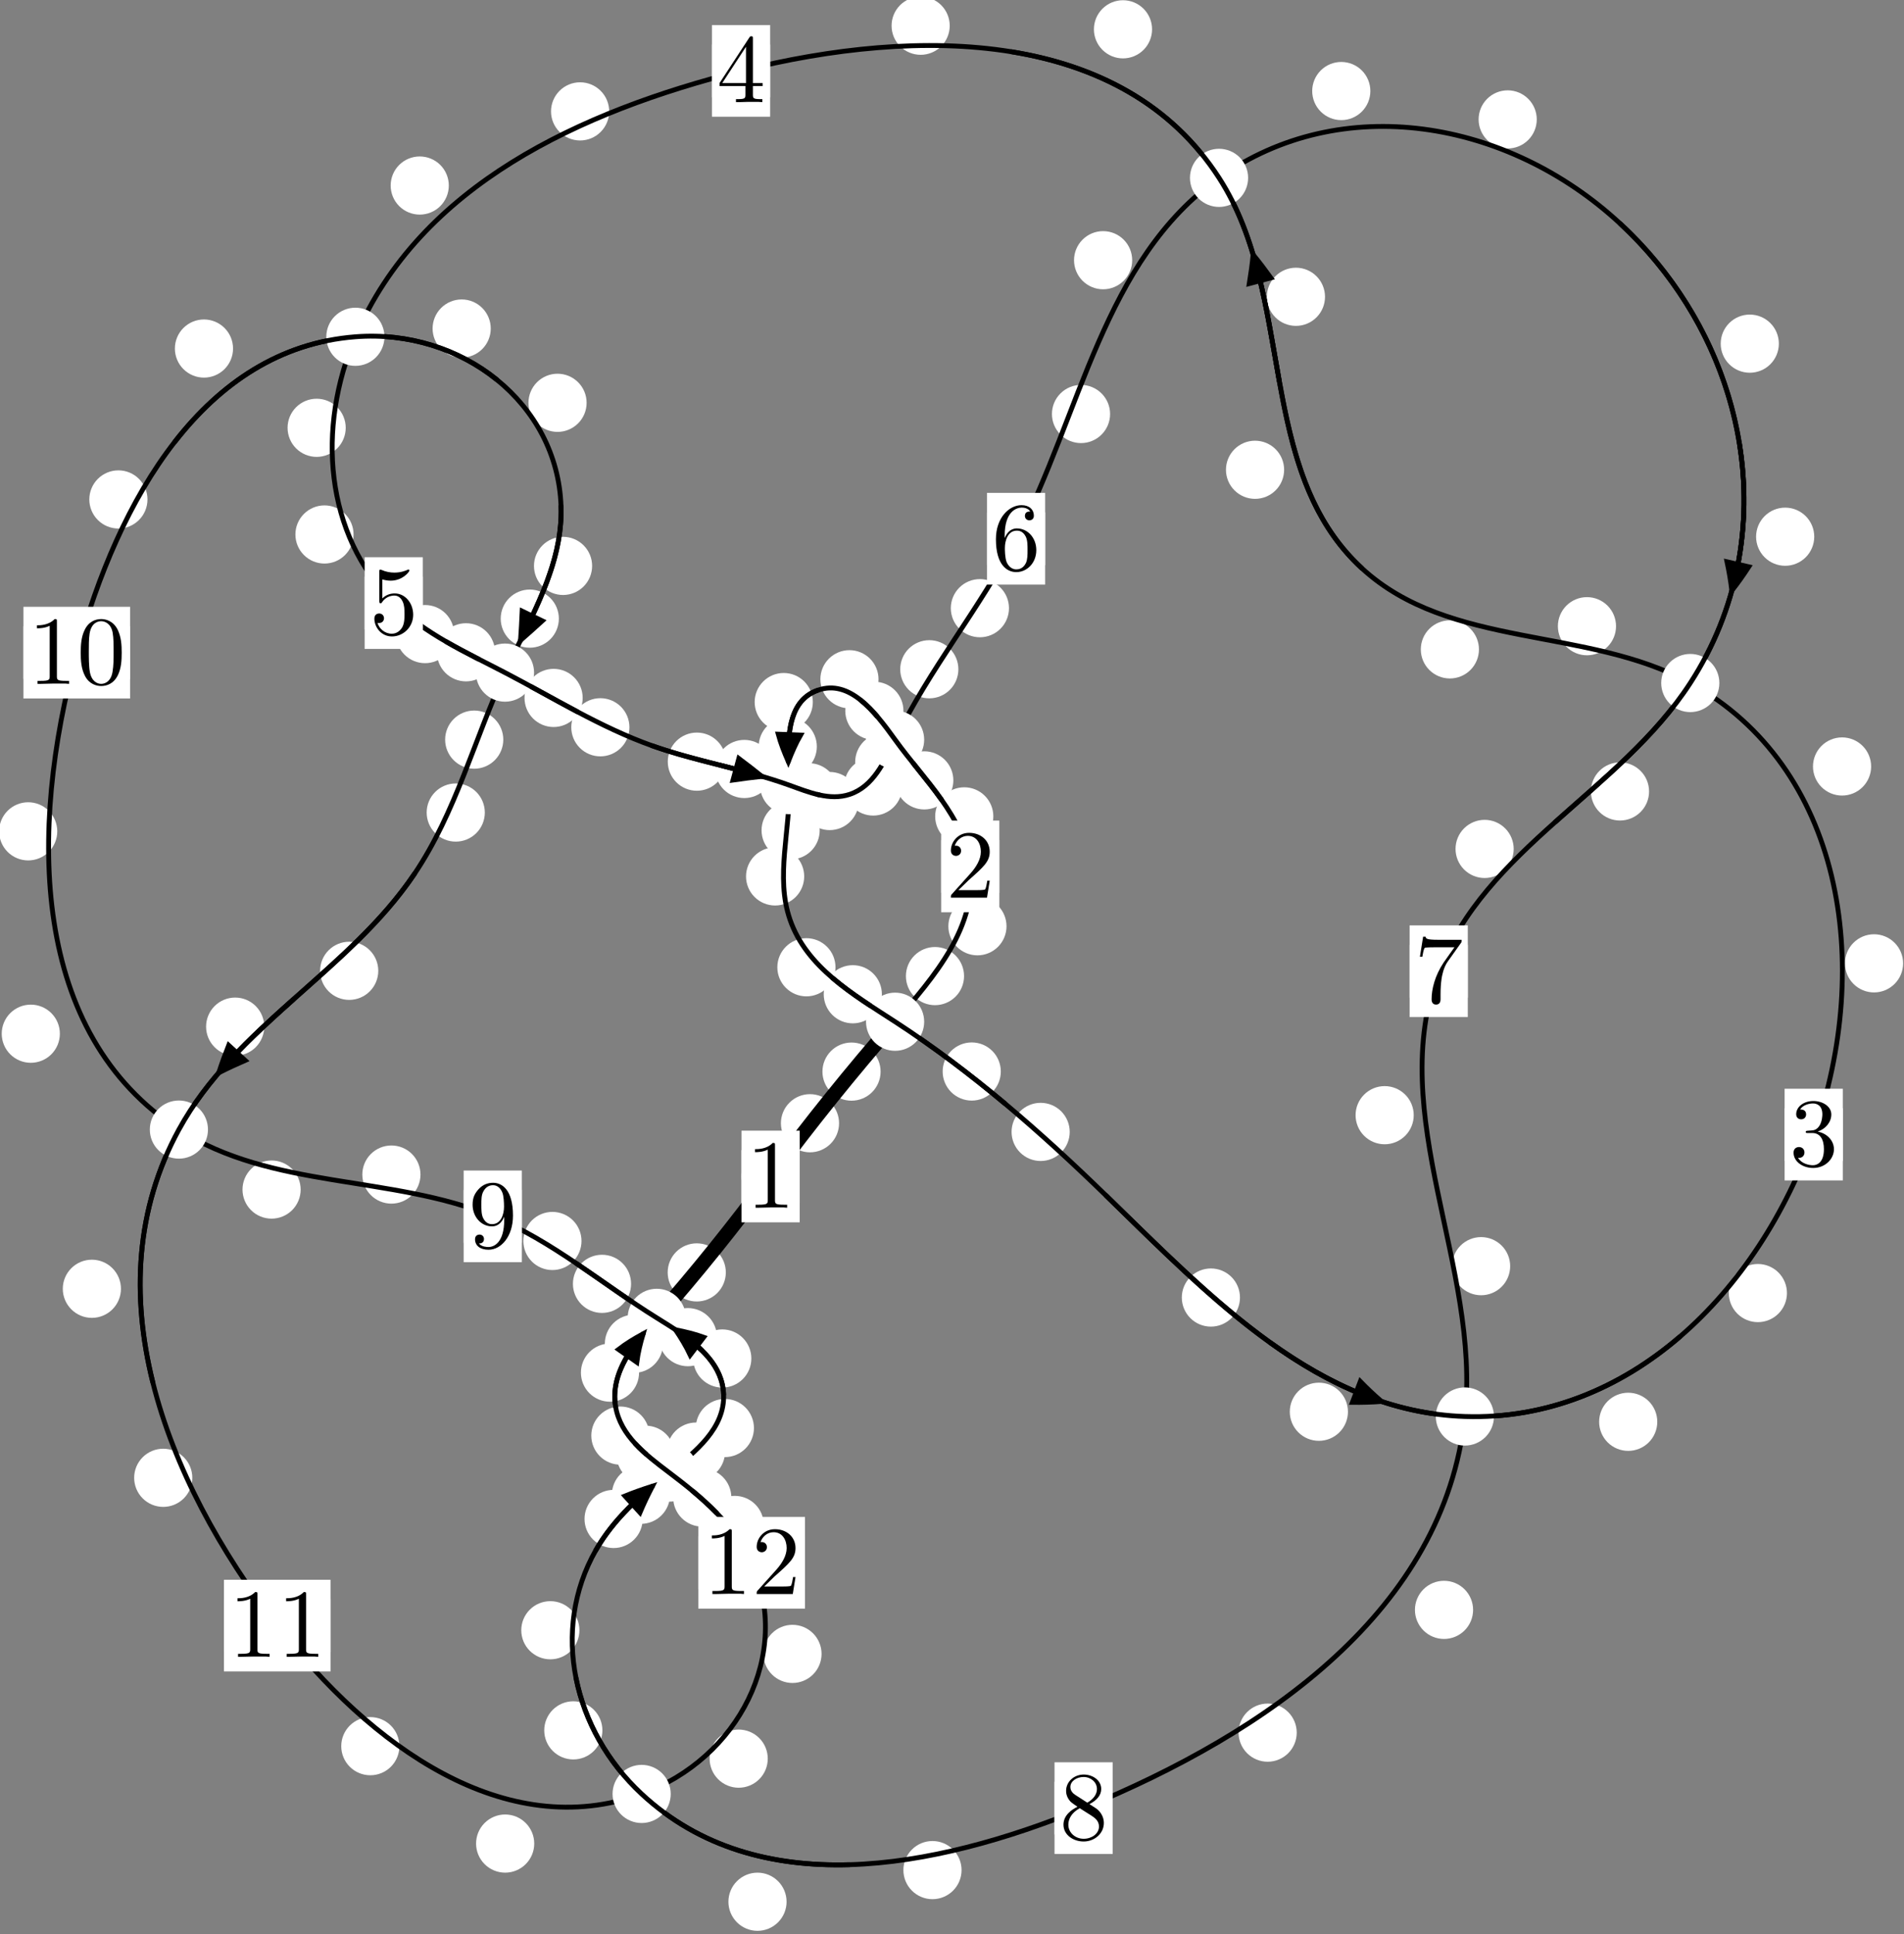 <?xml version="1.0"?>
<!-- Created by MetaPost 1.999 on 2021.07.05:2354 -->
<svg version="1.1" xmlns="http://www.w3.org/2000/svg" xmlns:xlink="http://www.w3.org/1999/xlink" width="195.697" height="198.768" viewBox="0 0 195.697 198.768">
<rect x="0" y="0" width="195.697" height="198.768" fill="#808080" stroke="none"/>
<!-- Original BoundingBox: -92.091415 -93.423615 103.605881 105.344177 -->
  <defs>
    <g transform="scale(0.01,0.01)" id="GLYPHcmr10_48">
      <path style="fill-rule: evenodd;" d="M460 -320C460 -400,455 -480,420 -554C374 -650,292 -666,250 -666C190 -666,117 -640,76 -547C44 -478,39 -400,39 -320C39 -245,43 -155,84 -79C127 2,200 22,249 22C303 22,379 1,423 -94C455 -163,460 -241,460 -320M249 -0C210 -0,151 -25,133 -121C122 -181,122 -273,122 -332C122 -396,122 -462,130 -516C149 -635,224 -644,249 -644C282 -644,348 -626,367 -527C377 -471,377 -395,377 -332C377 -257,377 -189,366 -125C351 -30,294 -0,249 -0"></path>
    </g>
    <g transform="scale(0.01,0.01)" id="GLYPHcmr10_49">
      <path style="fill-rule: evenodd;" d="M294 -640C294 -664,294 -666,271 -666C209 -602,121 -602,89 -602L89 -571C109 -571,168 -571,220 -597L220 -79C220 -43,217 -31,127 -31L95 -31L95 -0L257 -0L130 -3L217 -3L257 -3L297 -3L384 -3L419 -0L419 -31L387 -31C297 -31,294 -42,294 -79"></path>
    </g>
    <g transform="scale(0.01,0.01)" id="GLYPHcmr10_50">
      <path style="fill-rule: evenodd;" d="M127 -77L233 -180C389 -318,449 -372,449 -472C449 -586,359 -666,237 -666C124 -666,50 -574,50 -485C50 -429,100 -429,103 -429C120 -429,155 -441,155 -482C155 -508,137 -534,102 -534C94 -534,92 -534,89 -533C112 -598,166 -635,224 -635C315 -635,358 -554,358 -472C358 -392,308 -313,253 -251L61 -37C50 -26,50 -24,50 -0L421 -0L449 -174L424 -174C419 -144,412 -100,402 -85C395 -77,329 -77,307 -77"></path>
    </g>
    <g transform="scale(0.01,0.01)" id="GLYPHcmr10_51">
      <path style="fill-rule: evenodd;" d="M290 -352C372 -379,430 -449,430 -528C430 -610,342 -666,246 -666C145 -666,69 -606,69 -530C69 -497,91 -478,120 -478C151 -478,171 -500,171 -529C171 -579,124 -579,109 -579C140 -628,206 -641,242 -641C283 -641,338 -619,338 -529C338 -517,336 -459,310 -415C280 -367,246 -364,221 -363C213 -362,189 -360,182 -360C174 -359,167 -358,167 -348C167 -337,174 -337,191 -337L235 -337C317 -337,354 -269,354 -171C354 -35,285 -6,241 -6C198 -6,123 -23,88 -82C123 -77,154 -99,154 -137C154 -173,127 -193,98 -193C74 -193,42 -179,42 -135C42 -44,135 22,244 22C366 22,457 -69,457 -171C457 -253,394 -331,290 -352"></path>
    </g>
    <g transform="scale(0.01,0.01)" id="GLYPHcmr10_52">
      <path style="fill-rule: evenodd;" d="M294 -165L294 -78C294 -42,292 -31,218 -31L197 -31L197 -0L332 -0L238 -3L290 -3L332 -3L374 -3L427 -3L468 -0L468 -31L447 -31C373 -31,371 -42,371 -78L371 -165L471 -165L471 -196L371 -196L371 -651C371 -671,371 -677,355 -677C346 -677,343 -677,335 -665L28 -196L28 -165M300 -196L56 -196L300 -569"></path>
    </g>
    <g transform="scale(0.01,0.01)" id="GLYPHcmr10_53">
      <path style="fill-rule: evenodd;" d="M449 -201C449 -320,367 -420,259 -420C211 -420,168 -404,132 -369L132 -564C152 -558,185 -551,217 -551C340 -551,410 -642,410 -655C410 -661,407 -666,400 -666C399 -666,397 -666,392 -663C372 -654,323 -634,256 -634C216 -634,170 -641,123 -662C115 -665,113 -665,111 -665C101 -665,101 -657,101 -641L101 -345C101 -327,101 -319,115 -319C122 -319,124 -322,128 -328C139 -344,176 -398,257 -398C309 -398,334 -352,342 -334C358 -297,360 -258,360 -208C360 -173,360 -113,336 -71C312 -32,275 -6,229 -6C156 -6,99 -59,82 -118C85 -117,88 -116,99 -116C132 -116,149 -141,149 -165C149 -189,132 -214,99 -214C85 -214,50 -207,50 -161C50 -75,119 22,231 22C347 22,449 -74,449 -201"></path>
    </g>
    <g transform="scale(0.01,0.01)" id="GLYPHcmr10_54">
      <path style="fill-rule: evenodd;" d="M132 -328L132 -352C132 -605,256 -641,307 -641C331 -641,373 -635,395 -601C380 -601,340 -601,340 -556C340 -525,364 -510,386 -510C402 -510,432 -519,432 -558C432 -618,388 -666,305 -666C177 -666,42 -537,42 -316C42 -49,158 22,251 22C362 22,457 -72,457 -204C457 -331,368 -427,257 -427C189 -427,152 -376,132 -328M251 -6C188 -6,158 -66,152 -81C134 -128,134 -208,134 -226C134 -304,166 -404,256 -404C272 -404,318 -404,349 -342C367 -305,367 -254,367 -205C367 -157,367 -107,350 -71C320 -11,274 -6,251 -6"></path>
    </g>
    <g transform="scale(0.01,0.01)" id="GLYPHcmr10_55">
      <path style="fill-rule: evenodd;" d="M476 -609C485 -621,485 -623,485 -644L242 -644C120 -644,118 -657,114 -676L89 -676L56 -470L81 -470C84 -486,93 -549,106 -561C113 -567,191 -567,204 -567L411 -567C400 -551,321 -442,299 -409C209 -274,176 -135,176 -33C176 -23,176 22,222 22C268 22,268 -23,268 -33L268 -84C268 -139,271 -194,279 -248C283 -271,297 -357,341 -419"></path>
    </g>
    <g transform="scale(0.01,0.01)" id="GLYPHcmr10_56">
      <path style="fill-rule: evenodd;" d="M163 -457C117 -487,113 -521,113 -538C113 -599,178 -641,249 -641C322 -641,386 -589,386 -517C386 -460,347 -412,287 -377M309 -362C381 -399,430 -451,430 -517C430 -609,341 -666,250 -666C150 -666,69 -592,69 -499C69 -481,71 -436,113 -389C124 -377,161 -352,186 -335C128 -306,42 -250,42 -151C42 -45,144 22,249 22C362 22,457 -61,457 -168C457 -204,446 -249,408 -291C389 -312,373 -322,309 -362M209 -320L332 -242C360 -223,407 -193,407 -132C407 -58,332 -6,250 -6C164 -6,92 -68,92 -151C92 -209,124 -273,209 -320"></path>
    </g>
    <g transform="scale(0.01,0.01)" id="GLYPHcmr10_57">
      <path style="fill-rule: evenodd;" d="M367 -318L367 -286C367 -52,263 -6,205 -6C188 -6,134 -8,107 -42C151 -42,159 -71,159 -88C159 -119,135 -134,113 -134C97 -134,67 -125,67 -86C67 -19,121 22,206 22C335 22,457 -114,457 -329C457 -598,342 -666,253 -666C198 -666,149 -648,106 -603C65 -558,42 -516,42 -441C42 -316,130 -218,242 -218C303 -218,344 -260,367 -318M243 -241C227 -241,181 -241,150 -304C132 -341,132 -391,132 -440C132 -494,132 -541,153 -578C180 -628,218 -641,253 -641C299 -641,332 -607,349 -562C361 -530,365 -467,365 -421C365 -338,331 -241,243 -241"></path>
    </g>
  </defs>
  <path d="M86.241 115.431C86.241 114.639,85.926 113.878,85.365 113.318C84.805 112.757,84.045 112.443,83.252 112.443C82.459 112.443,81.699 112.757,81.139 113.318C80.578 113.878,80.263 114.639,80.263 115.431C80.263 116.224,80.578 116.984,81.139 117.545C81.699 118.105,82.459 118.42,83.252 118.42C84.045 118.42,84.805 118.105,85.365 117.545C85.926 116.984,86.241 116.224,86.241 115.431Z" style="fill: rgb(100%,100%,100%);stroke: none;"></path>
  <path d="M82.193 120.904C82.193 120.111,81.878 119.351,81.318 118.791C80.757 118.23,79.997 117.915,79.204 117.915C78.412 117.915,77.651 118.23,77.091 118.791C76.53 119.351,76.215 120.111,76.215 120.904C76.215 121.697,76.53 122.457,77.091 123.017C77.651 123.578,78.412 123.893,79.204 123.893C79.997 123.893,80.757 123.578,81.318 123.017C81.878 122.457,82.193 121.697,82.193 120.904Z" style="fill: rgb(100%,100%,100%);stroke: none;"></path>
  <path d="M99.088 100.309C99.088 99.516,98.773 98.756,98.213 98.196C97.652 97.635,96.892 97.32,96.099 97.32C95.307 97.32,94.546 97.635,93.986 98.196C93.425 98.756,93.111 99.516,93.111 100.309C93.111 101.102,93.425 101.862,93.986 102.422C94.546 102.983,95.307 103.298,96.099 103.298C96.892 103.298,97.652 102.983,98.213 102.422C98.773 101.862,99.088 101.102,99.088 100.309Z" style="fill: rgb(100%,100%,100%);stroke: none;"></path>
  <path d="M90.51 110.126C90.51 109.333,90.195 108.573,89.634 108.012C89.074 107.452,88.314 107.137,87.521 107.137C86.728 107.137,85.968 107.452,85.408 108.012C84.847 108.573,84.532 109.333,84.532 110.126C84.532 110.918,84.847 111.678,85.408 112.239C85.968 112.799,86.728 113.114,87.521 113.114C88.314 113.114,89.074 112.799,89.634 112.239C90.195 111.678,90.51 110.918,90.51 110.126Z" style="fill: rgb(100%,100%,100%);stroke: none;"></path>
  <path d="M102.097 83.895C102.097 83.102,101.782 82.342,101.222 81.782C100.661 81.221,99.901 80.906,99.108 80.906C98.316 80.906,97.555 81.221,96.995 81.782C96.434 82.342,96.12 83.102,96.12 83.895C96.12 84.688,96.434 85.448,96.995 86.008C97.555 86.569,98.316 86.884,99.108 86.884C99.901 86.884,100.661 86.569,101.222 86.008C101.782 85.448,102.097 84.688,102.097 83.895Z" style="fill: rgb(100%,100%,100%);stroke: none;"></path>
  <path d="M103.452 95.188C103.452 94.395,103.137 93.635,102.577 93.075C102.016 92.514,101.256 92.199,100.464 92.199C99.671 92.199,98.911 92.514,98.35 93.075C97.79 93.635,97.475 94.395,97.475 95.188C97.475 95.981,97.79 96.741,98.35 97.301C98.911 97.862,99.671 98.177,100.464 98.177C101.256 98.177,102.016 97.862,102.577 97.301C103.137 96.741,103.452 95.981,103.452 95.188Z" style="fill: rgb(100%,100%,100%);stroke: none;"></path>
  <path d="M92.858 73.048C92.858 72.256,92.543 71.495,91.982 70.935C91.422 70.374,90.662 70.06,89.869 70.06C89.076 70.06,88.316 70.374,87.756 70.935C87.195 71.495,86.88 72.256,86.88 73.048C86.88 73.841,87.195 74.601,87.756 75.162C88.316 75.722,89.076 76.037,89.869 76.037C90.662 76.037,91.422 75.722,91.982 75.162C92.543 74.601,92.858 73.841,92.858 73.048Z" style="fill: rgb(100%,100%,100%);stroke: none;"></path>
  <path d="M97.987 80.197C97.987 79.404,97.672 78.644,97.112 78.083C96.551 77.523,95.791 77.208,94.999 77.208C94.206 77.208,93.446 77.523,92.885 78.083C92.325 78.644,92.01 79.404,92.01 80.197C92.01 80.99,92.325 81.75,92.885 82.31C93.446 82.871,94.206 83.186,94.999 83.186C95.791 83.186,96.551 82.871,97.112 82.31C97.672 81.75,97.987 80.99,97.987 80.197Z" style="fill: rgb(100%,100%,100%);stroke: none;"></path>
  <path d="M83.544 72.148C83.544 71.356,83.229 70.596,82.668 70.035C82.108 69.475,81.348 69.16,80.555 69.16C79.762 69.16,79.002 69.475,78.442 70.035C77.881 70.596,77.566 71.356,77.566 72.148C77.566 72.941,77.881 73.701,78.442 74.262C79.002 74.822,79.762 75.137,80.555 75.137C81.348 75.137,82.108 74.822,82.668 74.262C83.229 73.701,83.544 72.941,83.544 72.148Z" style="fill: rgb(100%,100%,100%);stroke: none;"></path>
  <path d="M90.296 69.804C90.296 69.011,89.981 68.251,89.421 67.691C88.86 67.13,88.1 66.815,87.307 66.815C86.515 66.815,85.755 67.13,85.194 67.691C84.634 68.251,84.319 69.011,84.319 69.804C84.319 70.597,84.634 71.357,85.194 71.917C85.755 72.478,86.515 72.793,87.307 72.793C88.1 72.793,88.86 72.478,89.421 71.917C89.981 71.357,90.296 70.597,90.296 69.804Z" style="fill: rgb(100%,100%,100%);stroke: none;"></path>
  <path d="M84.251 85.329C84.251 84.536,83.936 83.776,83.376 83.215C82.815 82.655,82.055 82.34,81.262 82.34C80.47 82.34,79.709 82.655,79.149 83.215C78.589 83.776,78.274 84.536,78.274 85.329C78.274 86.121,78.589 86.882,79.149 87.442C79.709 88.003,80.47 88.317,81.262 88.317C82.055 88.317,82.815 88.003,83.376 87.442C83.936 86.882,84.251 86.121,84.251 85.329Z" style="fill: rgb(100%,100%,100%);stroke: none;"></path>
  <path d="M83.956 76.724C83.956 75.931,83.641 75.171,83.081 74.61C82.521 74.05,81.76 73.735,80.968 73.735C80.175 73.735,79.415 74.05,78.854 74.61C78.294 75.171,77.979 75.931,77.979 76.724C77.979 77.516,78.294 78.277,78.854 78.837C79.415 79.397,80.175 79.712,80.968 79.712C81.76 79.712,82.521 79.397,83.081 78.837C83.641 78.277,83.956 77.516,83.956 76.724Z" style="fill: rgb(100%,100%,100%);stroke: none;"></path>
  <path d="M85.874 99.403C85.874 98.61,85.559 97.85,84.998 97.29C84.438 96.729,83.678 96.414,82.885 96.414C82.092 96.414,81.332 96.729,80.772 97.29C80.211 97.85,79.896 98.61,79.896 99.403C79.896 100.196,80.211 100.956,80.772 101.516C81.332 102.077,82.092 102.392,82.885 102.392C83.678 102.392,84.438 102.077,84.998 101.516C85.559 100.956,85.874 100.196,85.874 99.403Z" style="fill: rgb(100%,100%,100%);stroke: none;"></path>
  <path d="M82.657 90.067C82.657 89.274,82.342 88.514,81.782 87.954C81.221 87.393,80.461 87.078,79.668 87.078C78.876 87.078,78.115 87.393,77.555 87.954C76.994 88.514,76.679 89.274,76.679 90.067C76.679 90.86,76.994 91.62,77.555 92.18C78.115 92.741,78.876 93.056,79.668 93.056C80.461 93.056,81.221 92.741,81.782 92.18C82.342 91.62,82.657 90.86,82.657 90.067Z" style="fill: rgb(100%,100%,100%);stroke: none;"></path>
  <path d="M102.865 110.115C102.865 109.323,102.55 108.562,101.99 108.002C101.429 107.441,100.669 107.127,99.876 107.127C99.084 107.127,98.324 107.441,97.763 108.002C97.203 108.562,96.888 109.323,96.888 110.115C96.888 110.908,97.203 111.668,97.763 112.229C98.324 112.789,99.084 113.104,99.876 113.104C100.669 113.104,101.429 112.789,101.99 112.229C102.55 111.668,102.865 110.908,102.865 110.115Z" style="fill: rgb(100%,100%,100%);stroke: none;"></path>
  <path d="M90.642 102.177C90.642 101.384,90.327 100.624,89.766 100.063C89.206 99.503,88.446 99.188,87.653 99.188C86.86 99.188,86.1 99.503,85.54 100.063C84.979 100.624,84.664 101.384,84.664 102.177C84.664 102.969,84.979 103.73,85.54 104.29C86.1 104.851,86.86 105.165,87.653 105.165C88.446 105.165,89.206 104.851,89.766 104.29C90.327 103.73,90.642 102.969,90.642 102.177Z" style="fill: rgb(100%,100%,100%);stroke: none;"></path>
  <path d="M127.447 133.343C127.447 132.55,127.132 131.79,126.572 131.23C126.011 130.669,125.251 130.354,124.458 130.354C123.666 130.354,122.905 130.669,122.345 131.23C121.784 131.79,121.469 132.55,121.469 133.343C121.469 134.136,121.784 134.896,122.345 135.456C122.905 136.017,123.666 136.332,124.458 136.332C125.251 136.332,126.011 136.017,126.572 135.456C127.132 134.896,127.447 134.136,127.447 133.343Z" style="fill: rgb(100%,100%,100%);stroke: none;"></path>
  <path d="M109.948 116.322C109.948 115.529,109.633 114.769,109.073 114.208C108.512 113.648,107.752 113.333,106.959 113.333C106.167 113.333,105.407 113.648,104.846 114.208C104.286 114.769,103.971 115.529,103.971 116.322C103.971 117.114,104.286 117.875,104.846 118.435C105.407 118.996,106.167 119.311,106.959 119.311C107.752 119.311,108.512 118.996,109.073 118.435C109.633 117.875,109.948 117.114,109.948 116.322Z" style="fill: rgb(100%,100%,100%);stroke: none;"></path>
  <path d="M170.339 146.114C170.339 145.321,170.024 144.561,169.464 144C168.903 143.44,168.143 143.125,167.35 143.125C166.558 143.125,165.798 143.44,165.237 144C164.677 144.561,164.362 145.321,164.362 146.114C164.362 146.906,164.677 147.666,165.237 148.227C165.798 148.787,166.558 149.102,167.35 149.102C168.143 149.102,168.903 148.787,169.464 148.227C170.024 147.666,170.339 146.906,170.339 146.114Z" style="fill: rgb(100%,100%,100%);stroke: none;"></path>
  <path d="M138.545 145.08C138.545 144.288,138.23 143.528,137.669 142.967C137.109 142.407,136.349 142.092,135.556 142.092C134.763 142.092,134.003 142.407,133.443 142.967C132.882 143.528,132.567 144.288,132.567 145.08C132.567 145.873,132.882 146.633,133.443 147.194C134.003 147.754,134.763 148.069,135.556 148.069C136.349 148.069,137.109 147.754,137.669 147.194C138.23 146.633,138.545 145.873,138.545 145.08Z" style="fill: rgb(100%,100%,100%);stroke: none;"></path>
  <path d="M195.606 98.999C195.606 98.206,195.291 97.446,194.73 96.886C194.17 96.325,193.41 96.01,192.617 96.01C191.824 96.01,191.064 96.325,190.504 96.886C189.943 97.446,189.628 98.206,189.628 98.999C189.628 99.792,189.943 100.552,190.504 101.112C191.064 101.673,191.824 101.988,192.617 101.988C193.41 101.988,194.17 101.673,194.73 101.112C195.291 100.552,195.606 99.792,195.606 98.999Z" style="fill: rgb(100%,100%,100%);stroke: none;"></path>
  <path d="M183.667 132.884C183.667 132.091,183.352 131.331,182.792 130.77C182.231 130.21,181.471 129.895,180.679 129.895C179.886 129.895,179.126 130.21,178.565 130.77C178.005 131.331,177.69 132.091,177.69 132.884C177.69 133.676,178.005 134.437,178.565 134.997C179.126 135.558,179.886 135.872,180.679 135.872C181.471 135.872,182.231 135.558,182.792 134.997C183.352 134.437,183.667 133.676,183.667 132.884Z" style="fill: rgb(100%,100%,100%);stroke: none;"></path>
  <path d="M166.1 64.354C166.1 63.561,165.785 62.801,165.224 62.24C164.664 61.68,163.904 61.365,163.111 61.365C162.318 61.365,161.558 61.68,160.998 62.24C160.437 62.801,160.122 63.561,160.122 64.354C160.122 65.146,160.437 65.906,160.998 66.467C161.558 67.027,162.318 67.342,163.111 67.342C163.904 67.342,164.664 67.027,165.224 66.467C165.785 65.906,166.1 65.146,166.1 64.354Z" style="fill: rgb(100%,100%,100%);stroke: none;"></path>
  <path d="M192.319 78.768C192.319 77.975,192.004 77.215,191.444 76.654C190.883 76.094,190.123 75.779,189.331 75.779C188.538 75.779,187.778 76.094,187.217 76.654C186.657 77.215,186.342 77.975,186.342 78.768C186.342 79.56,186.657 80.321,187.217 80.881C187.778 81.442,188.538 81.757,189.331 81.757C190.123 81.757,190.883 81.442,191.444 80.881C192.004 80.321,192.319 79.56,192.319 78.768Z" style="fill: rgb(100%,100%,100%);stroke: none;"></path>
  <path d="M131.985 48.278C131.985 47.485,131.67 46.725,131.11 46.165C130.549 45.604,129.789 45.289,128.996 45.289C128.204 45.289,127.443 45.604,126.883 46.165C126.322 46.725,126.007 47.485,126.007 48.278C126.007 49.071,126.322 49.831,126.883 50.391C127.443 50.952,128.204 51.267,128.996 51.267C129.789 51.267,130.549 50.952,131.11 50.391C131.67 49.831,131.985 49.071,131.985 48.278Z" style="fill: rgb(100%,100%,100%);stroke: none;"></path>
  <path d="M152.01 66.736C152.01 65.943,151.695 65.183,151.135 64.622C150.574 64.062,149.814 63.747,149.021 63.747C148.229 63.747,147.468 64.062,146.908 64.622C146.348 65.183,146.033 65.943,146.033 66.736C146.033 67.528,146.348 68.288,146.908 68.849C147.468 69.409,148.229 69.724,149.021 69.724C149.814 69.724,150.574 69.409,151.135 68.849C151.695 68.288,152.01 67.528,152.01 66.736Z" style="fill: rgb(100%,100%,100%);stroke: none;"></path>
  <path d="M118.412 3.012C118.412 2.219,118.097 1.459,117.537 0.899C116.976 0.338,116.216 0.023,115.423 0.023C114.631 0.023,113.871 0.338,113.31 0.899C112.75 1.459,112.435 2.219,112.435 3.012C112.435 3.805,112.75 4.565,113.31 5.125C113.871 5.686,114.631 6.001,115.423 6.001C116.216 6.001,116.976 5.686,117.537 5.125C118.097 4.565,118.412 3.805,118.412 3.012Z" style="fill: rgb(100%,100%,100%);stroke: none;"></path>
  <path d="M136.188 30.501C136.188 29.708,135.873 28.948,135.312 28.388C134.752 27.827,133.992 27.512,133.199 27.512C132.406 27.512,131.646 27.827,131.086 28.388C130.525 28.948,130.21 29.708,130.21 30.501C130.21 31.294,130.525 32.054,131.086 32.614C131.646 33.175,132.406 33.49,133.199 33.49C133.992 33.49,134.752 33.175,135.312 32.614C135.873 32.054,136.188 31.294,136.188 30.501Z" style="fill: rgb(100%,100%,100%);stroke: none;"></path>
  <path d="M62.613 11.446C62.613 10.653,62.298 9.893,61.737 9.333C61.177 8.772,60.417 8.457,59.624 8.457C58.831 8.457,58.071 8.772,57.511 9.333C56.95 9.893,56.635 10.653,56.635 11.446C56.635 12.239,56.95 12.999,57.511 13.559C58.071 14.12,58.831 14.435,59.624 14.435C60.417 14.435,61.177 14.12,61.737 13.559C62.298 12.999,62.613 12.239,62.613 11.446Z" style="fill: rgb(100%,100%,100%);stroke: none;"></path>
  <path d="M97.615 2.645C97.615 1.852,97.3 1.092,96.74 0.531C96.179 -0.029,95.419 -0.344,94.626 -0.344C93.834 -0.344,93.074 -0.029,92.513 0.531C91.953 1.092,91.638 1.852,91.638 2.645C91.638 3.437,91.953 4.197,92.513 4.758C93.074 5.318,93.834 5.633,94.626 5.633C95.419 5.633,96.179 5.318,96.74 4.758C97.3 4.197,97.615 3.437,97.615 2.645Z" style="fill: rgb(100%,100%,100%);stroke: none;"></path>
  <path d="M35.534 43.965C35.534 43.172,35.219 42.412,34.659 41.851C34.098 41.291,33.338 40.976,32.545 40.976C31.753 40.976,30.992 41.291,30.432 41.851C29.872 42.412,29.557 43.172,29.557 43.965C29.557 44.757,29.872 45.517,30.432 46.078C30.992 46.638,31.753 46.953,32.545 46.953C33.338 46.953,34.098 46.638,34.659 46.078C35.219 45.517,35.534 44.757,35.534 43.965Z" style="fill: rgb(100%,100%,100%);stroke: none;"></path>
  <path d="M46.13 19.067C46.13 18.274,45.815 17.514,45.255 16.953C44.694 16.393,43.934 16.078,43.142 16.078C42.349 16.078,41.589 16.393,41.028 16.953C40.468 17.514,40.153 18.274,40.153 19.067C40.153 19.859,40.468 20.619,41.028 21.18C41.589 21.74,42.349 22.055,43.142 22.055C43.934 22.055,44.694 21.74,45.255 21.18C45.815 20.619,46.13 19.859,46.13 19.067Z" style="fill: rgb(100%,100%,100%);stroke: none;"></path>
  <path d="M46.677 65.163C46.677 64.371,46.362 63.611,45.801 63.05C45.241 62.49,44.481 62.175,43.688 62.175C42.895 62.175,42.135 62.49,41.575 63.05C41.014 63.611,40.699 64.371,40.699 65.163C40.699 65.956,41.014 66.716,41.575 67.277C42.135 67.837,42.895 68.152,43.688 68.152C44.481 68.152,45.241 67.837,45.801 67.277C46.362 66.716,46.677 65.956,46.677 65.163Z" style="fill: rgb(100%,100%,100%);stroke: none;"></path>
  <path d="M36.34 54.926C36.34 54.133,36.025 53.373,35.464 52.813C34.904 52.252,34.144 51.937,33.351 51.937C32.558 51.937,31.798 52.252,31.238 52.813C30.677 53.373,30.362 54.133,30.362 54.926C30.362 55.719,30.677 56.479,31.238 57.04C31.798 57.6,32.558 57.915,33.351 57.915C34.144 57.915,34.904 57.6,35.464 57.04C36.025 56.479,36.34 55.719,36.34 54.926Z" style="fill: rgb(100%,100%,100%);stroke: none;"></path>
  <path d="M59.889 71.724C59.889 70.931,59.574 70.171,59.014 69.611C58.453 69.05,57.693 68.735,56.9 68.735C56.108 68.735,55.347 69.05,54.787 69.611C54.226 70.171,53.911 70.931,53.911 71.724C53.911 72.517,54.226 73.277,54.787 73.837C55.347 74.398,56.108 74.713,56.9 74.713C57.693 74.713,58.453 74.398,59.014 73.837C59.574 73.277,59.889 72.517,59.889 71.724Z" style="fill: rgb(100%,100%,100%);stroke: none;"></path>
  <path d="M50.882 67.034C50.882 66.242,50.567 65.481,50.007 64.921C49.446 64.36,48.686 64.046,47.894 64.046C47.101 64.046,46.341 64.36,45.78 64.921C45.22 65.481,44.905 66.242,44.905 67.034C44.905 67.827,45.22 68.587,45.78 69.148C46.341 69.708,47.101 70.023,47.894 70.023C48.686 70.023,49.446 69.708,50.007 69.148C50.567 68.587,50.882 67.827,50.882 67.034Z" style="fill: rgb(100%,100%,100%);stroke: none;"></path>
  <path d="M74.612 78.273C74.612 77.481,74.297 76.72,73.737 76.16C73.176 75.599,72.416 75.284,71.623 75.284C70.831 75.284,70.071 75.599,69.51 76.16C68.95 76.72,68.635 77.481,68.635 78.273C68.635 79.066,68.95 79.826,69.51 80.387C70.071 80.947,70.831 81.262,71.623 81.262C72.416 81.262,73.176 80.947,73.737 80.387C74.297 79.826,74.612 79.066,74.612 78.273Z" style="fill: rgb(100%,100%,100%);stroke: none;"></path>
  <path d="M64.694 74.74C64.694 73.947,64.379 73.187,63.819 72.627C63.258 72.066,62.498 71.751,61.706 71.751C60.913 71.751,60.153 72.066,59.592 72.627C59.032 73.187,58.717 73.947,58.717 74.74C58.717 75.533,59.032 76.293,59.592 76.853C60.153 77.414,60.913 77.729,61.706 77.729C62.498 77.729,63.258 77.414,63.819 76.853C64.379 76.293,64.694 75.533,64.694 74.74Z" style="fill: rgb(100%,100%,100%);stroke: none;"></path>
  <path d="M86.133 81.419C86.133 80.626,85.818 79.866,85.258 79.305C84.697 78.745,83.937 78.43,83.144 78.43C82.352 78.43,81.592 78.745,81.031 79.305C80.471 79.866,80.156 80.626,80.156 81.419C80.156 82.211,80.471 82.972,81.031 83.532C81.592 84.093,82.352 84.408,83.144 84.408C83.937 84.408,84.697 84.093,85.258 83.532C85.818 82.972,86.133 82.211,86.133 81.419Z" style="fill: rgb(100%,100%,100%);stroke: none;"></path>
  <path d="M79.491 79.025C79.491 78.232,79.176 77.472,78.615 76.912C78.055 76.351,77.294 76.036,76.502 76.036C75.709 76.036,74.949 76.351,74.388 76.912C73.828 77.472,73.513 78.232,73.513 79.025C73.513 79.818,73.828 80.578,74.388 81.138C74.949 81.699,75.709 82.014,76.502 82.014C77.294 82.014,78.055 81.699,78.615 81.138C79.176 80.578,79.491 79.818,79.491 79.025Z" style="fill: rgb(100%,100%,100%);stroke: none;"></path>
  <path d="M92.737 80.827C92.737 80.034,92.422 79.274,91.862 78.713C91.301 78.153,90.541 77.838,89.748 77.838C88.956 77.838,88.196 78.153,87.635 78.713C87.075 79.274,86.76 80.034,86.76 80.827C86.76 81.619,87.075 82.38,87.635 82.94C88.196 83.5,88.956 83.815,89.748 83.815C90.541 83.815,91.301 83.5,91.862 82.94C92.422 82.38,92.737 81.619,92.737 80.827Z" style="fill: rgb(100%,100%,100%);stroke: none;"></path>
  <path d="M88.264 82.32C88.264 81.527,87.949 80.767,87.388 80.206C86.828 79.646,86.067 79.331,85.275 79.331C84.482 79.331,83.722 79.646,83.161 80.206C82.601 80.767,82.286 81.527,82.286 82.32C82.286 83.112,82.601 83.873,83.161 84.433C83.722 84.993,84.482 85.308,85.275 85.308C86.067 85.308,86.828 84.993,87.388 84.433C87.949 83.873,88.264 83.112,88.264 82.32Z" style="fill: rgb(100%,100%,100%);stroke: none;"></path>
  <path d="M98.504 68.777C98.504 67.985,98.189 67.225,97.629 66.664C97.069 66.104,96.308 65.789,95.516 65.789C94.723 65.789,93.963 66.104,93.402 66.664C92.842 67.225,92.527 67.985,92.527 68.777C92.527 69.57,92.842 70.33,93.402 70.891C93.963 71.451,94.723 71.766,95.516 71.766C96.308 71.766,97.069 71.451,97.629 70.891C98.189 70.33,98.504 69.57,98.504 68.777Z" style="fill: rgb(100%,100%,100%);stroke: none;"></path>
  <path d="M93.875 78.313C93.875 77.52,93.56 76.76,92.999 76.199C92.439 75.639,91.679 75.324,90.886 75.324C90.093 75.324,89.333 75.639,88.773 76.199C88.212 76.76,87.897 77.52,87.897 78.313C87.897 79.105,88.212 79.865,88.773 80.426C89.333 80.986,90.093 81.301,90.886 81.301C91.679 81.301,92.439 80.986,92.999 80.426C93.56 79.865,93.875 79.105,93.875 78.313Z" style="fill: rgb(100%,100%,100%);stroke: none;"></path>
  <path d="M114.098 42.546C114.098 41.753,113.783 40.993,113.222 40.433C112.662 39.872,111.902 39.557,111.109 39.557C110.316 39.557,109.556 39.872,108.996 40.433C108.435 40.993,108.12 41.753,108.12 42.546C108.12 43.339,108.435 44.099,108.996 44.659C109.556 45.22,110.316 45.535,111.109 45.535C111.902 45.535,112.662 45.22,113.222 44.659C113.783 44.099,114.098 43.339,114.098 42.546Z" style="fill: rgb(100%,100%,100%);stroke: none;"></path>
  <path d="M103.705 62.5C103.705 61.708,103.39 60.948,102.829 60.387C102.269 59.827,101.509 59.512,100.716 59.512C99.923 59.512,99.163 59.827,98.603 60.387C98.042 60.948,97.727 61.708,97.727 62.5C97.727 63.293,98.042 64.053,98.603 64.614C99.163 65.174,99.923 65.489,100.716 65.489C101.509 65.489,102.269 65.174,102.829 64.614C103.39 64.053,103.705 63.293,103.705 62.5Z" style="fill: rgb(100%,100%,100%);stroke: none;"></path>
  <path d="M140.848 9.356C140.848 8.563,140.533 7.803,139.973 7.242C139.412 6.682,138.652 6.367,137.859 6.367C137.067 6.367,136.307 6.682,135.746 7.242C135.186 7.803,134.871 8.563,134.871 9.356C134.871 10.148,135.186 10.909,135.746 11.469C136.307 12.03,137.067 12.344,137.859 12.344C138.652 12.344,139.412 12.03,139.973 11.469C140.533 10.909,140.848 10.148,140.848 9.356Z" style="fill: rgb(100%,100%,100%);stroke: none;"></path>
  <path d="M116.369 26.741C116.369 25.948,116.054 25.188,115.493 24.627C114.933 24.067,114.173 23.752,113.38 23.752C112.587 23.752,111.827 24.067,111.267 24.627C110.706 25.188,110.391 25.948,110.391 26.741C110.391 27.533,110.706 28.293,111.267 28.854C111.827 29.414,112.587 29.729,113.38 29.729C114.173 29.729,114.933 29.414,115.493 28.854C116.054 28.293,116.369 27.533,116.369 26.741Z" style="fill: rgb(100%,100%,100%);stroke: none;"></path>
  <path d="M182.835 35.317C182.835 34.524,182.52 33.764,181.96 33.204C181.399 32.643,180.639 32.328,179.846 32.328C179.054 32.328,178.293 32.643,177.733 33.204C177.172 33.764,176.858 34.524,176.858 35.317C176.858 36.11,177.172 36.87,177.733 37.43C178.293 37.991,179.054 38.306,179.846 38.306C180.639 38.306,181.399 37.991,181.96 37.43C182.52 36.87,182.835 36.11,182.835 35.317Z" style="fill: rgb(100%,100%,100%);stroke: none;"></path>
  <path d="M157.952 12.271C157.952 11.479,157.637 10.718,157.076 10.158C156.516 9.598,155.756 9.283,154.963 9.283C154.17 9.283,153.41 9.598,152.85 10.158C152.289 10.718,151.974 11.479,151.974 12.271C151.974 13.064,152.289 13.824,152.85 14.385C153.41 14.945,154.17 15.26,154.963 15.26C155.756 15.26,156.516 14.945,157.076 14.385C157.637 13.824,157.952 13.064,157.952 12.271Z" style="fill: rgb(100%,100%,100%);stroke: none;"></path>
  <path d="M169.495 81.334C169.495 80.541,169.18 79.781,168.619 79.22C168.059 78.66,167.299 78.345,166.506 78.345C165.713 78.345,164.953 78.66,164.393 79.22C163.832 79.781,163.517 80.541,163.517 81.334C163.517 82.126,163.832 82.887,164.393 83.447C164.953 84.007,165.713 84.322,166.506 84.322C167.299 84.322,168.059 84.007,168.619 83.447C169.18 82.887,169.495 82.126,169.495 81.334Z" style="fill: rgb(100%,100%,100%);stroke: none;"></path>
  <path d="M186.472 55.156C186.472 54.363,186.157 53.603,185.596 53.042C185.036 52.482,184.276 52.167,183.483 52.167C182.69 52.167,181.93 52.482,181.37 53.042C180.809 53.603,180.494 54.363,180.494 55.156C180.494 55.948,180.809 56.709,181.37 57.269C181.93 57.83,182.69 58.144,183.483 58.144C184.276 58.144,185.036 57.83,185.596 57.269C186.157 56.709,186.472 55.948,186.472 55.156Z" style="fill: rgb(100%,100%,100%);stroke: none;"></path>
  <path d="M145.306 114.604C145.306 113.811,144.991 113.051,144.431 112.491C143.87 111.93,143.11 111.615,142.317 111.615C141.525 111.615,140.764 111.93,140.204 112.491C139.643 113.051,139.329 113.811,139.329 114.604C139.329 115.397,139.643 116.157,140.204 116.717C140.764 117.278,141.525 117.593,142.317 117.593C143.11 117.593,143.87 117.278,144.431 116.717C144.991 116.157,145.306 115.397,145.306 114.604Z" style="fill: rgb(100%,100%,100%);stroke: none;"></path>
  <path d="M155.58 87.241C155.58 86.448,155.265 85.688,154.705 85.128C154.144 84.567,153.384 84.252,152.592 84.252C151.799 84.252,151.039 84.567,150.478 85.128C149.918 85.688,149.603 86.448,149.603 87.241C149.603 88.034,149.918 88.794,150.478 89.354C151.039 89.915,151.799 90.23,152.592 90.23C153.384 90.23,154.144 89.915,154.705 89.354C155.265 88.794,155.58 88.034,155.58 87.241Z" style="fill: rgb(100%,100%,100%);stroke: none;"></path>
  <path d="M151.408 165.441C151.408 164.648,151.093 163.888,150.532 163.327C149.972 162.767,149.212 162.452,148.419 162.452C147.626 162.452,146.866 162.767,146.306 163.327C145.745 163.888,145.43 164.648,145.43 165.441C145.43 166.233,145.745 166.993,146.306 167.554C146.866 168.114,147.626 168.429,148.419 168.429C149.212 168.429,149.972 168.114,150.532 167.554C151.093 166.993,151.408 166.233,151.408 165.441Z" style="fill: rgb(100%,100%,100%);stroke: none;"></path>
  <path d="M155.219 130.119C155.219 129.326,154.904 128.566,154.344 128.006C153.783 127.445,153.023 127.13,152.23 127.13C151.438 127.13,150.678 127.445,150.117 128.006C149.557 128.566,149.242 129.326,149.242 130.119C149.242 130.912,149.557 131.672,150.117 132.232C150.678 132.793,151.438 133.108,152.23 133.108C153.023 133.108,153.783 132.793,154.344 132.232C154.904 131.672,155.219 130.912,155.219 130.119Z" style="fill: rgb(100%,100%,100%);stroke: none;"></path>
  <path d="M98.831 192.183C98.831 191.391,98.516 190.63,97.955 190.07C97.395 189.509,96.635 189.195,95.842 189.195C95.049 189.195,94.289 189.509,93.729 190.07C93.168 190.63,92.853 191.391,92.853 192.183C92.853 192.976,93.168 193.736,93.729 194.297C94.289 194.857,95.049 195.172,95.842 195.172C96.635 195.172,97.395 194.857,97.955 194.297C98.516 193.736,98.831 192.976,98.831 192.183Z" style="fill: rgb(100%,100%,100%);stroke: none;"></path>
  <path d="M133.281 178.058C133.281 177.265,132.966 176.505,132.406 175.945C131.845 175.384,131.085 175.069,130.292 175.069C129.5 175.069,128.74 175.384,128.179 175.945C127.619 176.505,127.304 177.265,127.304 178.058C127.304 178.851,127.619 179.611,128.179 180.171C128.74 180.732,129.5 181.047,130.292 181.047C131.085 181.047,131.845 180.732,132.406 180.171C132.966 179.611,133.281 178.851,133.281 178.058Z" style="fill: rgb(100%,100%,100%);stroke: none;"></path>
  <path d="M61.916 177.824C61.916 177.031,61.601 176.271,61.04 175.71C60.48 175.15,59.72 174.835,58.927 174.835C58.134 174.835,57.374 175.15,56.814 175.71C56.253 176.271,55.938 177.031,55.938 177.824C55.938 178.616,56.253 179.377,56.814 179.937C57.374 180.497,58.134 180.812,58.927 180.812C59.72 180.812,60.48 180.497,61.04 179.937C61.601 179.377,61.916 178.616,61.916 177.824Z" style="fill: rgb(100%,100%,100%);stroke: none;"></path>
  <path d="M80.846 195.435C80.846 194.642,80.531 193.882,79.97 193.322C79.41 192.761,78.65 192.446,77.857 192.446C77.064 192.446,76.304 192.761,75.744 193.322C75.183 193.882,74.868 194.642,74.868 195.435C74.868 196.228,75.183 196.988,75.744 197.548C76.304 198.109,77.064 198.424,77.857 198.424C78.65 198.424,79.41 198.109,79.97 197.548C80.531 196.988,80.846 196.228,80.846 195.435Z" style="fill: rgb(100%,100%,100%);stroke: none;"></path>
  <path d="M66.056 156.098C66.056 155.305,65.741 154.545,65.181 153.985C64.62 153.424,63.86 153.109,63.068 153.109C62.275 153.109,61.515 153.424,60.954 153.985C60.394 154.545,60.079 155.305,60.079 156.098C60.079 156.891,60.394 157.651,60.954 158.211C61.515 158.772,62.275 159.087,63.068 159.087C63.86 159.087,64.62 158.772,65.181 158.211C65.741 157.651,66.056 156.891,66.056 156.098Z" style="fill: rgb(100%,100%,100%);stroke: none;"></path>
  <path d="M59.554 167.534C59.554 166.741,59.239 165.981,58.679 165.42C58.118 164.86,57.358 164.545,56.566 164.545C55.773 164.545,55.013 164.86,54.452 165.42C53.892 165.981,53.577 166.741,53.577 167.534C53.577 168.326,53.892 169.087,54.452 169.647C55.013 170.208,55.773 170.522,56.566 170.522C57.358 170.522,58.118 170.208,58.679 169.647C59.239 169.087,59.554 168.326,59.554 167.534Z" style="fill: rgb(100%,100%,100%);stroke: none;"></path>
  <path d="M74.525 149.175C74.525 148.383,74.21 147.623,73.65 147.062C73.089 146.502,72.329 146.187,71.537 146.187C70.744 146.187,69.984 146.502,69.423 147.062C68.863 147.623,68.548 148.383,68.548 149.175C68.548 149.968,68.863 150.728,69.423 151.289C69.984 151.849,70.744 152.164,71.537 152.164C72.329 152.164,73.089 151.849,73.65 151.289C74.21 150.728,74.525 149.968,74.525 149.175Z" style="fill: rgb(100%,100%,100%);stroke: none;"></path>
  <path d="M68.865 153.613C68.865 152.82,68.55 152.06,67.99 151.5C67.429 150.939,66.669 150.624,65.876 150.624C65.084 150.624,64.324 150.939,63.763 151.5C63.203 152.06,62.888 152.82,62.888 153.613C62.888 154.406,63.203 155.166,63.763 155.726C64.324 156.287,65.084 156.602,65.876 156.602C66.669 156.602,67.429 156.287,67.99 155.726C68.55 155.166,68.865 154.406,68.865 153.613Z" style="fill: rgb(100%,100%,100%);stroke: none;"></path>
  <path d="M77.225 139.607C77.225 138.814,76.91 138.054,76.35 137.494C75.789 136.933,75.029 136.618,74.236 136.618C73.444 136.618,72.683 136.933,72.123 137.494C71.562 138.054,71.247 138.814,71.247 139.607C71.247 140.4,71.562 141.16,72.123 141.72C72.683 142.281,73.444 142.596,74.236 142.596C75.029 142.596,75.789 142.281,76.35 141.72C76.91 141.16,77.225 140.4,77.225 139.607Z" style="fill: rgb(100%,100%,100%);stroke: none;"></path>
  <path d="M77.492 146.754C77.492 145.961,77.177 145.201,76.617 144.64C76.056 144.08,75.296 143.765,74.504 143.765C73.711 143.765,72.951 144.08,72.39 144.64C71.83 145.201,71.515 145.961,71.515 146.754C71.515 147.546,71.83 148.306,72.39 148.867C72.951 149.427,73.711 149.742,74.504 149.742C75.296 149.742,76.056 149.427,76.617 148.867C77.177 148.306,77.492 147.546,77.492 146.754Z" style="fill: rgb(100%,100%,100%);stroke: none;"></path>
  <path d="M64.863 131.936C64.863 131.143,64.549 130.383,63.988 129.823C63.428 129.262,62.667 128.947,61.875 128.947C61.082 128.947,60.322 129.262,59.761 129.823C59.201 130.383,58.886 131.143,58.886 131.936C58.886 132.729,59.201 133.489,59.761 134.049C60.322 134.61,61.082 134.925,61.875 134.925C62.667 134.925,63.428 134.61,63.988 134.049C64.549 133.489,64.863 132.729,64.863 131.936Z" style="fill: rgb(100%,100%,100%);stroke: none;"></path>
  <path d="M73.689 137.414C73.689 136.622,73.374 135.862,72.813 135.301C72.253 134.741,71.493 134.426,70.7 134.426C69.907 134.426,69.147 134.741,68.587 135.301C68.026 135.862,67.711 136.622,67.711 137.414C67.711 138.207,68.026 138.967,68.587 139.528C69.147 140.088,69.907 140.403,70.7 140.403C71.493 140.403,72.253 140.088,72.813 139.528C73.374 138.967,73.689 138.207,73.689 137.414Z" style="fill: rgb(100%,100%,100%);stroke: none;"></path>
  <path d="M43.218 120.705C43.218 119.913,42.903 119.153,42.343 118.592C41.782 118.032,41.022 117.717,40.229 117.717C39.437 117.717,38.676 118.032,38.116 118.592C37.555 119.153,37.241 119.913,37.241 120.705C37.241 121.498,37.555 122.258,38.116 122.819C38.676 123.379,39.437 123.694,40.229 123.694C41.022 123.694,41.782 123.379,42.343 122.819C42.903 122.258,43.218 121.498,43.218 120.705Z" style="fill: rgb(100%,100%,100%);stroke: none;"></path>
  <path d="M59.768 127.531C59.768 126.738,59.453 125.978,58.893 125.417C58.332 124.857,57.572 124.542,56.779 124.542C55.987 124.542,55.226 124.857,54.666 125.417C54.105 125.978,53.791 126.738,53.791 127.531C53.791 128.323,54.105 129.083,54.666 129.644C55.226 130.204,55.987 130.519,56.779 130.519C57.572 130.519,58.332 130.204,58.893 129.644C59.453 129.083,59.768 128.323,59.768 127.531Z" style="fill: rgb(100%,100%,100%);stroke: none;"></path>
  <path d="M6.154 106.231C6.154 105.438,5.839 104.678,5.279 104.118C4.718 103.557,3.958 103.242,3.165 103.242C2.373 103.242,1.613 103.557,1.052 104.118C0.492 104.678,0.177 105.438,0.177 106.231C0.177 107.024,0.492 107.784,1.052 108.344C1.613 108.905,2.373 109.22,3.165 109.22C3.958 109.22,4.718 108.905,5.279 108.344C5.839 107.784,6.154 107.024,6.154 106.231Z" style="fill: rgb(100%,100%,100%);stroke: none;"></path>
  <path d="M30.902 122.248C30.902 121.455,30.587 120.695,30.027 120.134C29.466 119.574,28.706 119.259,27.914 119.259C27.121 119.259,26.361 119.574,25.8 120.134C25.24 120.695,24.925 121.455,24.925 122.248C24.925 123.04,25.24 123.8,25.8 124.361C26.361 124.921,27.121 125.236,27.914 125.236C28.706 125.236,29.466 124.921,30.027 124.361C30.587 123.8,30.902 123.04,30.902 122.248Z" style="fill: rgb(100%,100%,100%);stroke: none;"></path>
  <path d="M15.158 51.326C15.158 50.533,14.843 49.773,14.282 49.213C13.722 48.652,12.962 48.337,12.169 48.337C11.376 48.337,10.616 48.652,10.056 49.213C9.495 49.773,9.18 50.533,9.18 51.326C9.18 52.119,9.495 52.879,10.056 53.439C10.616 54,11.376 54.315,12.169 54.315C12.962 54.315,13.722 54,14.282 53.439C14.843 52.879,15.158 52.119,15.158 51.326Z" style="fill: rgb(100%,100%,100%);stroke: none;"></path>
  <path d="M5.886 85.434C5.886 84.641,5.571 83.881,5.011 83.32C4.45 82.76,3.69 82.445,2.897 82.445C2.105 82.445,1.344 82.76,0.784 83.32C0.224 83.881,-0.091 84.641,-0.091 85.434C-0.091 86.226,0.224 86.986,0.784 87.547C1.344 88.107,2.105 88.422,2.897 88.422C3.69 88.422,4.45 88.107,5.011 87.547C5.571 86.986,5.886 86.226,5.886 85.434Z" style="fill: rgb(100%,100%,100%);stroke: none;"></path>
  <path d="M50.44 33.762C50.44 32.969,50.125 32.209,49.565 31.649C49.004 31.088,48.244 30.773,47.452 30.773C46.659 30.773,45.899 31.088,45.338 31.649C44.778 32.209,44.463 32.969,44.463 33.762C44.463 34.555,44.778 35.315,45.338 35.875C45.899 36.436,46.659 36.751,47.452 36.751C48.244 36.751,49.004 36.436,49.565 35.875C50.125 35.315,50.44 34.555,50.44 33.762Z" style="fill: rgb(100%,100%,100%);stroke: none;"></path>
  <path d="M23.953 35.819C23.953 35.026,23.638 34.266,23.077 33.705C22.517 33.145,21.757 32.83,20.964 32.83C20.171 32.83,19.411 33.145,18.851 33.705C18.29 34.266,17.975 35.026,17.975 35.819C17.975 36.611,18.29 37.371,18.851 37.932C19.411 38.492,20.171 38.807,20.964 38.807C21.757 38.807,22.517 38.492,23.077 37.932C23.638 37.371,23.953 36.611,23.953 35.819Z" style="fill: rgb(100%,100%,100%);stroke: none;"></path>
  <path d="M60.86 58.156C60.86 57.364,60.545 56.603,59.985 56.043C59.424 55.482,58.664 55.167,57.872 55.167C57.079 55.167,56.319 55.482,55.758 56.043C55.198 56.603,54.883 57.364,54.883 58.156C54.883 58.949,55.198 59.709,55.758 60.27C56.319 60.83,57.079 61.145,57.872 61.145C58.664 61.145,59.424 60.83,59.985 60.27C60.545 59.709,60.86 58.949,60.86 58.156Z" style="fill: rgb(100%,100%,100%);stroke: none;"></path>
  <path d="M60.294 41.395C60.294 40.602,59.979 39.842,59.418 39.282C58.858 38.721,58.098 38.406,57.305 38.406C56.512 38.406,55.752 38.721,55.192 39.282C54.631 39.842,54.316 40.602,54.316 41.395C54.316 42.188,54.631 42.948,55.192 43.508C55.752 44.069,56.512 44.384,57.305 44.384C58.098 44.384,58.858 44.069,59.418 43.508C59.979 42.948,60.294 42.188,60.294 41.395Z" style="fill: rgb(100%,100%,100%);stroke: none;"></path>
  <path d="M51.73 76.009C51.73 75.216,51.415 74.456,50.854 73.896C50.294 73.335,49.534 73.02,48.741 73.02C47.948 73.02,47.188 73.335,46.628 73.896C46.067 74.456,45.752 75.216,45.752 76.009C45.752 76.802,46.067 77.562,46.628 78.122C47.188 78.683,47.948 78.998,48.741 78.998C49.534 78.998,50.294 78.683,50.854 78.122C51.415 77.562,51.73 76.802,51.73 76.009Z" style="fill: rgb(100%,100%,100%);stroke: none;"></path>
  <path d="M57.441 63.574C57.441 62.782,57.126 62.021,56.566 61.461C56.005 60.901,55.245 60.586,54.452 60.586C53.66 60.586,52.9 60.901,52.339 61.461C51.779 62.021,51.464 62.782,51.464 63.574C51.464 64.367,51.779 65.127,52.339 65.688C52.9 66.248,53.66 66.563,54.452 66.563C55.245 66.563,56.005 66.248,56.566 65.688C57.126 65.127,57.441 64.367,57.441 63.574Z" style="fill: rgb(100%,100%,100%);stroke: none;"></path>
  <path d="M38.88 99.767C38.88 98.974,38.565 98.214,38.004 97.654C37.444 97.093,36.684 96.778,35.891 96.778C35.098 96.778,34.338 97.093,33.778 97.654C33.217 98.214,32.902 98.974,32.902 99.767C32.902 100.56,33.217 101.32,33.778 101.88C34.338 102.441,35.098 102.756,35.891 102.756C36.684 102.756,37.444 102.441,38.004 101.88C38.565 101.32,38.88 100.56,38.88 99.767Z" style="fill: rgb(100%,100%,100%);stroke: none;"></path>
  <path d="M49.831 83.502C49.831 82.709,49.516 81.949,48.956 81.389C48.396 80.828,47.635 80.513,46.843 80.513C46.05 80.513,45.29 80.828,44.729 81.389C44.169 81.949,43.854 82.709,43.854 83.502C43.854 84.295,44.169 85.055,44.729 85.615C45.29 86.176,46.05 86.491,46.843 86.491C47.635 86.491,48.396 86.176,48.956 85.615C49.516 85.055,49.831 84.295,49.831 83.502Z" style="fill: rgb(100%,100%,100%);stroke: none;"></path>
  <path d="M12.432 132.443C12.432 131.65,12.117 130.89,11.556 130.33C10.996 129.769,10.236 129.454,9.443 129.454C8.65 129.454,7.89 129.769,7.33 130.33C6.769 130.89,6.454 131.65,6.454 132.443C6.454 133.236,6.769 133.996,7.33 134.556C7.89 135.117,8.65 135.432,9.443 135.432C10.236 135.432,10.996 135.117,11.556 134.556C12.117 133.996,12.432 133.236,12.432 132.443Z" style="fill: rgb(100%,100%,100%);stroke: none;"></path>
  <path d="M27.16 105.504C27.16 104.712,26.845 103.952,26.284 103.391C25.724 102.831,24.964 102.516,24.171 102.516C23.378 102.516,22.618 102.831,22.058 103.391C21.497 103.952,21.182 104.712,21.182 105.504C21.182 106.297,21.497 107.057,22.058 107.618C22.618 108.178,23.378 108.493,24.171 108.493C24.964 108.493,25.724 108.178,26.284 107.618C26.845 107.057,27.16 106.297,27.16 105.504Z" style="fill: rgb(100%,100%,100%);stroke: none;"></path>
  <path d="M41.051 179.448C41.051 178.655,40.736 177.895,40.176 177.334C39.615 176.774,38.855 176.459,38.062 176.459C37.27 176.459,36.509 176.774,35.949 177.334C35.388 177.895,35.074 178.655,35.074 179.448C35.074 180.24,35.388 181.001,35.949 181.561C36.509 182.122,37.27 182.436,38.062 182.436C38.855 182.436,39.615 182.122,40.176 181.561C40.736 181.001,41.051 180.24,41.051 179.448Z" style="fill: rgb(100%,100%,100%);stroke: none;"></path>
  <path d="M19.766 151.869C19.766 151.076,19.451 150.316,18.891 149.756C18.33 149.195,17.57 148.88,16.777 148.88C15.985 148.88,15.224 149.195,14.664 149.756C14.104 150.316,13.789 151.076,13.789 151.869C13.789 152.662,14.104 153.422,14.664 153.982C15.224 154.543,15.985 154.858,16.777 154.858C17.57 154.858,18.33 154.543,18.891 153.982C19.451 153.422,19.766 152.662,19.766 151.869Z" style="fill: rgb(100%,100%,100%);stroke: none;"></path>
  <path d="M78.912 180.73C78.912 179.937,78.598 179.177,78.037 178.617C77.477 178.056,76.716 177.741,75.924 177.741C75.131 177.741,74.371 178.056,73.81 178.617C73.25 179.177,72.935 179.937,72.935 180.73C72.935 181.523,73.25 182.283,73.81 182.843C74.371 183.404,75.131 183.719,75.924 183.719C76.716 183.719,77.477 183.404,78.037 182.843C78.598 182.283,78.912 181.523,78.912 180.73Z" style="fill: rgb(100%,100%,100%);stroke: none;"></path>
  <path d="M54.91 189.457C54.91 188.664,54.595 187.904,54.034 187.344C53.474 186.783,52.714 186.468,51.921 186.468C51.128 186.468,50.368 186.783,49.808 187.344C49.247 187.904,48.932 188.664,48.932 189.457C48.932 190.25,49.247 191.01,49.808 191.57C50.368 192.131,51.128 192.446,51.921 192.446C52.714 192.446,53.474 192.131,54.034 191.57C54.595 191.01,54.91 190.25,54.91 189.457Z" style="fill: rgb(100%,100%,100%);stroke: none;"></path>
  <path d="M78.502 156.712C78.502 155.919,78.187 155.159,77.627 154.598C77.066 154.038,76.306 153.723,75.513 153.723C74.721 153.723,73.96 154.038,73.4 154.598C72.84 155.159,72.525 155.919,72.525 156.712C72.525 157.504,72.84 158.265,73.4 158.825C73.96 159.386,74.721 159.701,75.513 159.701C76.306 159.701,77.066 159.386,77.627 158.825C78.187 158.265,78.502 157.504,78.502 156.712Z" style="fill: rgb(100%,100%,100%);stroke: none;"></path>
  <path d="M84.442 169.964C84.442 169.172,84.127 168.411,83.567 167.851C83.006 167.291,82.246 166.976,81.453 166.976C80.661 166.976,79.9 167.291,79.34 167.851C78.779 168.411,78.464 169.172,78.464 169.964C78.464 170.757,78.779 171.517,79.34 172.078C79.9 172.638,80.661 172.953,81.453 172.953C82.246 172.953,83.006 172.638,83.567 172.078C84.127 171.517,84.442 170.757,84.442 169.964Z" style="fill: rgb(100%,100%,100%);stroke: none;"></path>
  <path d="M69.346 149.499C69.346 148.707,69.031 147.946,68.47 147.386C67.91 146.825,67.15 146.51,66.357 146.51C65.564 146.51,64.804 146.825,64.244 147.386C63.683 147.946,63.368 148.707,63.368 149.499C63.368 150.292,63.683 151.052,64.244 151.613C64.804 152.173,65.564 152.488,66.357 152.488C67.15 152.488,67.91 152.173,68.47 151.613C69.031 151.052,69.346 150.292,69.346 149.499Z" style="fill: rgb(100%,100%,100%);stroke: none;"></path>
  <path d="M75.168 153.895C75.168 153.103,74.853 152.343,74.292 151.782C73.732 151.222,72.972 150.907,72.179 150.907C71.386 150.907,70.626 151.222,70.066 151.782C69.505 152.343,69.19 153.103,69.19 153.895C69.19 154.688,69.505 155.448,70.066 156.009C70.626 156.569,71.386 156.884,72.179 156.884C72.972 156.884,73.732 156.569,74.292 156.009C74.853 155.448,75.168 154.688,75.168 153.895Z" style="fill: rgb(100%,100%,100%);stroke: none;"></path>
  <path d="M65.684 141.061C65.684 140.269,65.369 139.508,64.809 138.948C64.249 138.388,63.488 138.073,62.696 138.073C61.903 138.073,61.143 138.388,60.582 138.948C60.022 139.508,59.707 140.269,59.707 141.061C59.707 141.854,60.022 142.614,60.582 143.175C61.143 143.735,61.903 144.05,62.696 144.05C63.488 144.05,64.249 143.735,64.809 143.175C65.369 142.614,65.684 141.854,65.684 141.061Z" style="fill: rgb(100%,100%,100%);stroke: none;"></path>
  <path d="M66.753 147.532C66.753 146.739,66.438 145.979,65.878 145.419C65.317 144.858,64.557 144.543,63.764 144.543C62.972 144.543,62.211 144.858,61.651 145.419C61.09 145.979,60.775 146.739,60.775 147.532C60.775 148.325,61.09 149.085,61.651 149.645C62.211 150.206,62.972 150.521,63.764 150.521C64.557 150.521,65.317 150.206,65.878 149.645C66.438 149.085,66.753 148.325,66.753 147.532Z" style="fill: rgb(100%,100%,100%);stroke: none;"></path>
  <path d="M74.602 130.761C74.602 129.968,74.287 129.208,73.727 128.648C73.166 128.087,72.406 127.772,71.613 127.772C70.821 127.772,70.06 128.087,69.5 128.648C68.94 129.208,68.625 129.968,68.625 130.761C68.625 131.554,68.94 132.314,69.5 132.874C70.06 133.435,70.821 133.75,71.613 133.75C72.406 133.75,73.166 133.435,73.727 132.874C74.287 132.314,74.602 131.554,74.602 130.761Z" style="fill: rgb(100%,100%,100%);stroke: none;"></path>
  <path d="M68.143 138.096C68.143 137.303,67.828 136.543,67.268 135.982C66.707 135.422,65.947 135.107,65.154 135.107C64.362 135.107,63.601 135.422,63.041 135.982C62.48 136.543,62.165 137.303,62.165 138.096C62.165 138.888,62.48 139.649,63.041 140.209C63.601 140.77,64.362 141.085,65.154 141.085C65.947 141.085,66.707 140.77,67.268 140.209C67.828 139.649,68.143 138.888,68.143 138.096Z" style="fill: rgb(100%,100%,100%);stroke: none;"></path>
  <path d="M79.204 120.904C83.252 115.431,87.521 110.126,92 105C96.099 100.309,100.464 95.188,99.725 89.038C99.108 83.895,94.999 80.197,92 76.018C89.869 73.048,87.307 69.804,84.075 70.926C80.555 72.148,80.968 76.724,81.103 80.683C81.262 85.329,79.668 90.067,81.194 94.494C82.885 99.403,87.653 102.177,92 105C99.876 110.115,106.959 116.322,113.689 122.868C124.458 133.343,135.556 145.08,150.563 145.568C167.35 146.114,180.679 132.884,186.417 116.597C192.617 98.999,189.331 78.768,173.731 70.192C163.111 64.354,149.021 66.736,139.968 58.391C128.996 48.278,133.199 30.501,125.295 18.279C115.423 3.012,94.626 2.645,76.166 7.287C59.624 11.446,43.142 19.067,36.526 34.61C32.545 43.965,33.351 54.926,40.469 61.975C43.688 65.163,47.894 67.034,51.904 69.123C56.9 71.724,61.706 74.74,67.016 76.632C71.623 78.273,76.502 79.025,81.103 80.683C83.144 81.419,85.275 82.32,87.336 81.632C89.748 80.827,90.886 78.313,92 76.018C95.516 68.777,100.716 62.5,104.433 55.364C111.109 42.546,113.38 26.741,125.295 18.279C137.859 9.356,154.963 12.271,166.52 22.975C179.846 35.317,183.483 55.156,173.731 70.192C166.506 81.334,152.592 87.241,147.872 99.809C142.317 114.604,152.23 130.119,150.563 145.568C148.419 165.441,130.292 178.058,111.376 185.814C95.842 192.183,77.857 195.435,65.949 184.357C58.927 177.824,56.566 167.534,61.238 159.315C63.068 156.098,65.876 153.613,68.785 151.333C71.537 149.175,74.504 146.754,74.375 143.306C74.236 139.607,70.7 137.414,67.502 135.429C61.875 131.936,56.779 127.531,50.646 125.001C40.229 120.705,27.914 122.248,18.388 116.083C3.165 106.231,2.897 85.434,7.89 67.069C12.169 51.326,20.964 35.819,36.526 34.61C47.452 33.762,57.305 41.395,57.664 52.026C57.872 58.156,54.452 63.574,51.904 69.123C48.741 76.009,46.843 83.502,42.603 89.799C35.891 99.767,24.171 105.504,18.388 116.083C9.443 132.443,16.777 151.869,28.499 167.057C38.062 179.448,51.921 189.457,65.949 184.357C75.924 180.73,81.453 169.964,77.256 160.599C75.513 156.712,72.179 153.895,68.785 151.333C66.357 149.499,63.764 147.532,63.269 144.536C62.696 141.061,65.154 138.096,67.502 135.429C71.613 130.761,75.505 125.905,79.204 120.904" style="stroke:rgb(0%,0%,0%); stroke-width: 0.498;stroke-linecap: round;stroke-linejoin: round;stroke-miterlimit: 10;fill: none;"></path>
  <path d="M79.204 120.904C83.252 115.431,87.521 110.126,92 105" style="stroke:rgb(0%,0%,0%); stroke-width: 1.494;stroke-linecap: round;stroke-linejoin: round;stroke-miterlimit: 10;fill: none;"></path>
  <path d="M67.502 135.429C71.613 130.761,75.505 125.905,79.204 120.904" style="stroke:rgb(0%,0%,0%); stroke-width: 1.494;stroke-linecap: round;stroke-linejoin: round;stroke-miterlimit: 10;fill: none;"></path>
  <path d="M94.989 105C94.989 104.207,94.674 103.447,94.113 102.887C93.553 102.326,92.793 102.011,92 102.011C91.207 102.011,90.447 102.326,89.887 102.887C89.326 103.447,89.011 104.207,89.011 105C89.011 105.793,89.326 106.553,89.887 107.113C90.447 107.674,91.207 107.989,92 107.989C92.793 107.989,93.553 107.674,94.113 107.113C94.674 106.553,94.989 105.793,94.989 105Z" style="fill: rgb(100%,100%,100%);stroke: none;"></path>
  <path d="M85.601 100.529C87.548 102.189,89.826 103.588,92 105C95.938 107.558,99.678 110.388,103.275 113.397" style="stroke:rgb(0%,0%,0%); stroke-width: 0.498;stroke-linecap: round;stroke-linejoin: round;stroke-miterlimit: 10;fill: none;"></path>
  <path d="M84.092 80.683C84.092 79.891,83.777 79.13,83.217 78.57C82.656 78.009,81.896 77.694,81.103 77.694C80.311 77.694,79.55 78.009,78.99 78.57C78.429 79.13,78.115 79.891,78.115 80.683C78.115 81.476,78.429 82.236,78.99 82.797C79.55 83.357,80.311 83.672,81.103 83.672C81.896 83.672,82.656 83.357,83.217 82.797C83.777 82.236,84.092 81.476,84.092 80.683Z" style="fill: rgb(100%,100%,100%);stroke: none;"></path>
  <path d="M74.062 78.651C76.433 79.252,78.803 79.854,81.103 80.683C82.124 81.051,83.167 81.46,84.212 81.691" style="stroke:rgb(0%,0%,0%); stroke-width: 0.498;stroke-linecap: round;stroke-linejoin: round;stroke-miterlimit: 10;fill: none;"></path>
  <path d="M153.552 145.568C153.552 144.775,153.237 144.015,152.677 143.455C152.116 142.894,151.356 142.579,150.563 142.579C149.771 142.579,149.01 142.894,148.45 143.455C147.89 144.015,147.575 144.775,147.575 145.568C147.575 146.361,147.89 147.121,148.45 147.681C149.01 148.242,149.771 148.557,150.563 148.557C151.356 148.557,152.116 148.242,152.677 147.681C153.237 147.121,153.552 146.361,153.552 145.568Z" style="fill: rgb(100%,100%,100%);stroke: none;"></path>
  <path d="M130.537 137.963C136.533 142.268,143.06 145.324,150.563 145.568C158.957 145.841,166.486 142.67,172.633 137.395" style="stroke:rgb(0%,0%,0%); stroke-width: 0.498;stroke-linecap: round;stroke-linejoin: round;stroke-miterlimit: 10;fill: none;"></path>
  <path d="M128.284 18.279C128.284 17.486,127.969 16.726,127.409 16.165C126.848 15.605,126.088 15.29,125.295 15.29C124.503 15.29,123.743 15.605,123.182 16.165C122.622 16.726,122.307 17.486,122.307 18.279C122.307 19.071,122.622 19.831,123.182 20.392C123.743 20.952,124.503 21.267,125.295 21.267C126.088 21.267,126.848 20.952,127.409 20.392C127.969 19.831,128.284 19.071,128.284 18.279Z" style="fill: rgb(100%,100%,100%);stroke: none;"></path>
  <path d="M131.481 39.126C130.172 31.89,129.247 24.39,125.295 18.279C120.359 10.645,112.692 6.737,103.951 5.317" style="stroke:rgb(0%,0%,0%); stroke-width: 0.498;stroke-linecap: round;stroke-linejoin: round;stroke-miterlimit: 10;fill: none;"></path>
  <path d="M54.893 69.123C54.893 68.33,54.578 67.57,54.017 67.009C53.457 66.449,52.697 66.134,51.904 66.134C51.111 66.134,50.351 66.449,49.791 67.009C49.23 67.57,48.915 68.33,48.915 69.123C48.915 69.915,49.23 70.675,49.791 71.236C50.351 71.796,51.111 72.111,51.904 72.111C52.697 72.111,53.457 71.796,54.017 71.236C54.578 70.675,54.893 69.915,54.893 69.123Z" style="fill: rgb(100%,100%,100%);stroke: none;"></path>
  <path d="M45.89 65.961C47.845 67.089,49.899 68.078,51.904 69.123C54.402 70.423,56.853 71.828,59.342 73.143" style="stroke:rgb(0%,0%,0%); stroke-width: 0.498;stroke-linecap: round;stroke-linejoin: round;stroke-miterlimit: 10;fill: none;"></path>
  <path d="M94.989 76.018C94.989 75.225,94.674 74.465,94.113 73.905C93.553 73.344,92.793 73.029,92 73.029C91.207 73.029,90.447 73.344,89.887 73.905C89.326 74.465,89.011 75.225,89.011 76.018C89.011 76.811,89.326 77.571,89.887 78.131C90.447 78.692,91.207 79.007,92 79.007C92.793 79.007,93.553 78.692,94.113 78.131C94.674 77.571,94.989 76.811,94.989 76.018Z" style="fill: rgb(100%,100%,100%);stroke: none;"></path>
  <path d="M96.756 82.166C95.276 80.077,93.499 78.107,92 76.018C90.934 74.533,89.761 72.98,88.451 71.938" style="stroke:rgb(0%,0%,0%); stroke-width: 0.498;stroke-linecap: round;stroke-linejoin: round;stroke-miterlimit: 10;fill: none;"></path>
  <path d="M176.72 70.192C176.72 69.399,176.405 68.639,175.845 68.079C175.284 67.518,174.524 67.203,173.731 67.203C172.939 67.203,172.179 67.518,171.618 68.079C171.058 68.639,170.743 69.399,170.743 70.192C170.743 70.985,171.058 71.745,171.618 72.305C172.179 72.866,172.939 73.181,173.731 73.181C174.524 73.181,175.284 72.866,175.845 72.305C176.405 71.745,176.72 70.985,176.72 70.192Z" style="fill: rgb(100%,100%,100%);stroke: none;"></path>
  <path d="M178.78 45.573C180.136 53.955,178.607 62.674,173.731 70.192C170.119 75.763,164.834 80.025,159.862 84.466" style="stroke:rgb(0%,0%,0%); stroke-width: 0.498;stroke-linecap: round;stroke-linejoin: round;stroke-miterlimit: 10;fill: none;"></path>
  <path d="M68.938 184.357C68.938 183.564,68.623 182.804,68.062 182.243C67.502 181.683,66.742 181.368,65.949 181.368C65.156 181.368,64.396 181.683,63.836 182.243C63.275 182.804,62.96 183.564,62.96 184.357C62.96 185.149,63.275 185.909,63.836 186.47C64.396 187.03,65.156 187.345,65.949 187.345C66.742 187.345,67.502 187.03,68.062 186.47C68.623 185.909,68.938 185.149,68.938 184.357Z" style="fill: rgb(100%,100%,100%);stroke: none;"></path>
  <path d="M87.303 191.628C79.376 191.852,71.903 189.896,65.949 184.357C62.438 181.09,60.092 176.884,59.208 172.468" style="stroke:rgb(0%,0%,0%); stroke-width: 0.498;stroke-linecap: round;stroke-linejoin: round;stroke-miterlimit: 10;fill: none;"></path>
  <path d="M70.491 135.429C70.491 134.637,70.176 133.877,69.616 133.316C69.055 132.756,68.295 132.441,67.502 132.441C66.71 132.441,65.949 132.756,65.389 133.316C64.829 133.877,64.514 134.637,64.514 135.429C64.514 136.222,64.829 136.982,65.389 137.543C65.949 138.103,66.71 138.418,67.502 138.418C68.295 138.418,69.055 138.103,69.616 137.543C70.176 136.982,70.491 136.222,70.491 135.429Z" style="fill: rgb(100%,100%,100%);stroke: none;"></path>
  <path d="M72.086 138.725C70.785 137.466,69.101 136.422,67.502 135.429C64.689 133.683,62.008 131.708,59.264 129.854" style="stroke:rgb(0%,0%,0%); stroke-width: 0.498;stroke-linecap: round;stroke-linejoin: round;stroke-miterlimit: 10;fill: none;"></path>
  <path d="M39.515 34.61C39.515 33.818,39.2 33.057,38.64 32.497C38.079 31.936,37.319 31.621,36.526 31.621C35.734 31.621,34.974 31.936,34.413 32.497C33.853 33.057,33.538 33.818,33.538 34.61C33.538 35.403,33.853 36.163,34.413 36.724C34.974 37.284,35.734 37.599,36.526 37.599C37.319 37.599,38.079 37.284,38.64 36.724C39.2 36.163,39.515 35.403,39.515 34.61Z" style="fill: rgb(100%,100%,100%);stroke: none;"></path>
  <path d="M17.977 45.389C22.656 39.393,28.745 35.214,36.526 34.61C41.989 34.186,47.184 35.882,51.058 39.013" style="stroke:rgb(0%,0%,0%); stroke-width: 0.498;stroke-linecap: round;stroke-linejoin: round;stroke-miterlimit: 10;fill: none;"></path>
  <path d="M21.376 116.083C21.376 115.29,21.062 114.53,20.501 113.969C19.941 113.409,19.18 113.094,18.388 113.094C17.595 113.094,16.835 113.409,16.274 113.969C15.714 114.53,15.399 115.29,15.399 116.083C15.399 116.875,15.714 117.635,16.274 118.196C16.835 118.756,17.595 119.071,18.388 119.071C19.18 119.071,19.941 118.756,20.501 118.196C21.062 117.635,21.376 116.875,21.376 116.083Z" style="fill: rgb(100%,100%,100%);stroke: none;"></path>
  <path d="M30.147 102.712C25.655 106.715,21.279 110.794,18.388 116.083C13.915 124.263,13.513 133.209,15.694 142.009" style="stroke:rgb(0%,0%,0%); stroke-width: 0.498;stroke-linecap: round;stroke-linejoin: round;stroke-miterlimit: 10;fill: none;"></path>
  <path d="M71.774 151.333C71.774 150.54,71.459 149.78,70.898 149.219C70.338 148.659,69.578 148.344,68.785 148.344C67.992 148.344,67.232 148.659,66.672 149.219C66.111 149.78,65.796 150.54,65.796 151.333C65.796 152.125,66.111 152.885,66.672 153.446C67.232 154.006,67.992 154.321,68.785 154.321C69.578 154.321,70.338 154.006,70.898 153.446C71.459 152.885,71.774 152.125,71.774 151.333Z" style="fill: rgb(100%,100%,100%);stroke: none;"></path>
  <path d="M73.64 155.469C72.164 153.959,70.482 152.614,68.785 151.333C67.571 150.416,66.316 149.466,65.302 148.37" style="stroke:rgb(0%,0%,0%); stroke-width: 0.498;stroke-linecap: round;stroke-linejoin: round;stroke-miterlimit: 10;fill: none;"></path>
  <path d="M84.075 70.926C81.259 71.904,80.96 75.028,81.022 78.265" style="stroke:rgb(0%,0%,0%); stroke-width: 0.498;stroke-linecap: round;stroke-linejoin: round;stroke-miterlimit: 10;fill: none;"></path>
  <path d="M79.987 75.45C80.233 76.369,80.609 77.319,81.022 78.265C81.399 77.304,81.806 76.367,82.281 75.542Z" style="stroke:rgb(0%,0%,0%); stroke-width: 0.498;fill: rgb(0%,0%,0%);"></path>
  <path d="M113.689 122.868C122.305 131.248,131.13 140.436,142 144.026" style="stroke:rgb(0%,0%,0%); stroke-width: 0.498;stroke-linecap: round;stroke-linejoin: round;stroke-miterlimit: 10;fill: none;"></path>
  <path d="M139.001 144.115C140.002 144.128,141.002 144.099,142 144.026C141.242 143.372,140.515 142.685,139.816 141.968Z" style="stroke:rgb(0%,0%,0%); stroke-width: 0.498;fill: rgb(0%,0%,0%);"></path>
  <path d="M139.968 58.391C131.191 50.301,132.125 37.305,128.803 26.173" style="stroke:rgb(0%,0%,0%); stroke-width: 0.498;stroke-linecap: round;stroke-linejoin: round;stroke-miterlimit: 10;fill: none;"></path>
  <path d="M130.623 28.557C130.036 27.743,129.431 26.945,128.803 26.173C128.701 27.163,128.565 28.155,128.404 29.146Z" style="stroke:rgb(0%,0%,0%); stroke-width: 0.498;fill: rgb(0%,0%,0%);"></path>
  <path d="M67.016 76.632C70.702 77.945,74.561 78.689,78.314 79.783" style="stroke:rgb(0%,0%,0%); stroke-width: 0.498;stroke-linecap: round;stroke-linejoin: round;stroke-miterlimit: 10;fill: none;"></path>
  <path d="M75.338 80.165C76.329 80.024,77.32 79.891,78.314 79.783C77.534 79.157,76.739 78.55,75.94 77.949Z" style="stroke:rgb(0%,0%,0%); stroke-width: 0.498;fill: rgb(0%,0%,0%);"></path>
  <path d="M166.52 22.975C177.181 32.849,181.641 47.52,178.005 60.693" style="stroke:rgb(0%,0%,0%); stroke-width: 0.498;stroke-linecap: round;stroke-linejoin: round;stroke-miterlimit: 10;fill: none;"></path>
  <path d="M177.506 57.735C177.715 58.71,177.882 59.697,178.005 60.693C178.622 59.901,179.202 59.085,179.744 58.248Z" style="stroke:rgb(0%,0%,0%); stroke-width: 0.498;fill: rgb(0%,0%,0%);"></path>
  <path d="M61.238 159.315C62.702 156.741,64.792 154.636,67.059 152.73" style="stroke:rgb(0%,0%,0%); stroke-width: 0.498;stroke-linecap: round;stroke-linejoin: round;stroke-miterlimit: 10;fill: none;"></path>
  <path d="M65.776 155.441C66.163 154.522,66.597 153.619,67.059 152.73C66.103 153.032,65.158 153.363,64.234 153.74Z" style="stroke:rgb(0%,0%,0%); stroke-width: 0.498;fill: rgb(0%,0%,0%);"></path>
  <path d="M74.375 143.306C74.264 140.347,71.979 138.352,69.432 136.656" style="stroke:rgb(0%,0%,0%); stroke-width: 0.498;stroke-linecap: round;stroke-linejoin: round;stroke-miterlimit: 10;fill: none;"></path>
  <path d="M72.332 137.422C71.417 137.092,70.431 136.853,69.432 136.656C69.999 137.502,70.527 138.368,70.941 139.249Z" style="stroke:rgb(0%,0%,0%); stroke-width: 0.498;fill: rgb(0%,0%,0%);"></path>
  <path d="M57.664 52.026C57.83 56.93,55.675 61.379,53.502 65.803" style="stroke:rgb(0%,0%,0%); stroke-width: 0.498;stroke-linecap: round;stroke-linejoin: round;stroke-miterlimit: 10;fill: none;"></path>
  <path d="M53.671 62.807C53.628 63.804,53.566 64.803,53.502 65.803C54.253 65.141,55.005 64.479,55.739 63.805Z" style="stroke:rgb(0%,0%,0%); stroke-width: 0.498;fill: rgb(0%,0%,0%);"></path>
  <path d="M42.603 89.799C37.233 97.774,28.659 103.04,22.483 110.244" style="stroke:rgb(0%,0%,0%); stroke-width: 0.498;stroke-linecap: round;stroke-linejoin: round;stroke-miterlimit: 10;fill: none;"></path>
  <path d="M23.504 107.423C23.136 108.355,22.793 109.295,22.483 110.244C23.373 109.792,24.28 109.371,25.199 108.972Z" style="stroke:rgb(0%,0%,0%); stroke-width: 0.498;fill: rgb(0%,0%,0%);"></path>
  <path d="M63.269 144.536C62.81 141.756,64.292 139.302,66.105 137.067" style="stroke:rgb(0%,0%,0%); stroke-width: 0.498;stroke-linecap: round;stroke-linejoin: round;stroke-miterlimit: 10;fill: none;"></path>
  <path d="M65.45 139.994C65.575 139.024,65.816 138.041,66.105 137.067C65.212 137.551,64.346 138.076,63.572 138.674Z" style="stroke:rgb(0%,0%,0%); stroke-width: 0.498;fill: rgb(0%,0%,0%);"></path>
  <path d="M76.214 123.614L82.195 123.614L82.195 116.194L76.214 116.194Z" style="fill: rgb(100%,100%,100%);stroke: none;"></path>
  <path d="M76.214 125.614L82.195 125.614L82.195 118.194L76.214 118.194Z" style="fill: rgb(100%,100%,100%);stroke: none;"></path>
  <g transform="translate(76.714 124.114)" style="fill: rgb(0%,0%,0%);">
    <use xlink:href="#GLYPHcmr10_49"></use>
  </g>
  <path d="M96.735 91.748L102.716 91.748L102.716 84.328L96.735 84.328Z" style="fill: rgb(100%,100%,100%);stroke: none;"></path>
  <path d="M96.735 93.748L102.716 93.748L102.716 86.328L96.735 86.328Z" style="fill: rgb(100%,100%,100%);stroke: none;"></path>
  <g transform="translate(97.235 92.248)" style="fill: rgb(0%,0%,0%);">
    <use xlink:href="#GLYPHcmr10_50"></use>
  </g>
  <path d="M183.426 119.307L189.408 119.307L189.408 111.887L183.426 111.887Z" style="fill: rgb(100%,100%,100%);stroke: none;"></path>
  <path d="M183.426 121.307L189.408 121.307L189.408 113.887L183.426 113.887Z" style="fill: rgb(100%,100%,100%);stroke: none;"></path>
  <g transform="translate(183.926 119.807)" style="fill: rgb(0%,0%,0%);">
    <use xlink:href="#GLYPHcmr10_51"></use>
  </g>
  <path d="M73.175 9.997L79.157 9.997L79.157 2.576L73.175 2.576Z" style="fill: rgb(100%,100%,100%);stroke: none;"></path>
  <path d="M73.175 11.997L79.157 11.997L79.157 4.576L73.175 4.576Z" style="fill: rgb(100%,100%,100%);stroke: none;"></path>
  <g transform="translate(73.675 10.497)" style="fill: rgb(0%,0%,0%);">
    <use xlink:href="#GLYPHcmr10_52"></use>
  </g>
  <path d="M37.478 64.685L43.459 64.685L43.459 57.265L37.478 57.265Z" style="fill: rgb(100%,100%,100%);stroke: none;"></path>
  <path d="M37.478 66.685L43.459 66.685L43.459 59.265L37.478 59.265Z" style="fill: rgb(100%,100%,100%);stroke: none;"></path>
  <g transform="translate(37.978 65.185)" style="fill: rgb(0%,0%,0%);">
    <use xlink:href="#GLYPHcmr10_53"></use>
  </g>
  <path d="M101.443 58.074L107.424 58.074L107.424 50.653L101.443 50.653Z" style="fill: rgb(100%,100%,100%);stroke: none;"></path>
  <path d="M101.443 60.074L107.424 60.074L107.424 52.653L101.443 52.653Z" style="fill: rgb(100%,100%,100%);stroke: none;"></path>
  <g transform="translate(101.943 58.574)" style="fill: rgb(0%,0%,0%);">
    <use xlink:href="#GLYPHcmr10_54"></use>
  </g>
  <path d="M144.882 102.519L150.863 102.519L150.863 95.099L144.882 95.099Z" style="fill: rgb(100%,100%,100%);stroke: none;"></path>
  <path d="M144.882 104.519L150.863 104.519L150.863 97.099L144.882 97.099Z" style="fill: rgb(100%,100%,100%);stroke: none;"></path>
  <g transform="translate(145.382 103.019)" style="fill: rgb(0%,0%,0%);">
    <use xlink:href="#GLYPHcmr10_55"></use>
  </g>
  <path d="M108.386 188.524L114.367 188.524L114.367 181.104L108.386 181.104Z" style="fill: rgb(100%,100%,100%);stroke: none;"></path>
  <path d="M108.386 190.524L114.367 190.524L114.367 183.104L108.386 183.104Z" style="fill: rgb(100%,100%,100%);stroke: none;"></path>
  <g transform="translate(108.886 189.024)" style="fill: rgb(0%,0%,0%);">
    <use xlink:href="#GLYPHcmr10_56"></use>
  </g>
  <path d="M47.655 127.711L53.637 127.711L53.637 120.291L47.655 120.291Z" style="fill: rgb(100%,100%,100%);stroke: none;"></path>
  <path d="M47.655 129.711L53.637 129.711L53.637 122.291L47.655 122.291Z" style="fill: rgb(100%,100%,100%);stroke: none;"></path>
  <g transform="translate(48.155 128.211)" style="fill: rgb(0%,0%,0%);">
    <use xlink:href="#GLYPHcmr10_57"></use>
  </g>
  <path d="M2.408 69.779L13.371 69.779L13.371 62.359L2.408 62.359Z" style="fill: rgb(100%,100%,100%);stroke: none;"></path>
  <path d="M2.408 71.779L13.371 71.779L13.371 64.359L2.408 64.359Z" style="fill: rgb(100%,100%,100%);stroke: none;"></path>
  <g transform="translate(2.908 70.279)" style="fill: rgb(0%,0%,0%);">
    <use xlink:href="#GLYPHcmr10_49"></use>
    <use xlink:href="#GLYPHcmr10_48" x="5"></use>
  </g>
  <path d="M23.018 169.767L33.98 169.767L33.98 162.347L23.018 162.347Z" style="fill: rgb(100%,100%,100%);stroke: none;"></path>
  <path d="M23.018 171.767L33.98 171.767L33.98 164.347L23.018 164.347Z" style="fill: rgb(100%,100%,100%);stroke: none;"></path>
  <g transform="translate(23.518 170.267)" style="fill: rgb(0%,0%,0%);">
    <use xlink:href="#GLYPHcmr10_49"></use>
    <use xlink:href="#GLYPHcmr10_49" x="5"></use>
  </g>
  <path d="M71.774 163.31L82.737 163.31L82.737 155.889L71.774 155.889Z" style="fill: rgb(100%,100%,100%);stroke: none;"></path>
  <path d="M71.774 165.31L82.737 165.31L82.737 157.889L71.774 157.889Z" style="fill: rgb(100%,100%,100%);stroke: none;"></path>
  <g transform="translate(72.274 163.81)" style="fill: rgb(0%,0%,0%);">
    <use xlink:href="#GLYPHcmr10_49"></use>
    <use xlink:href="#GLYPHcmr10_50" x="5"></use>
  </g>
</svg>
